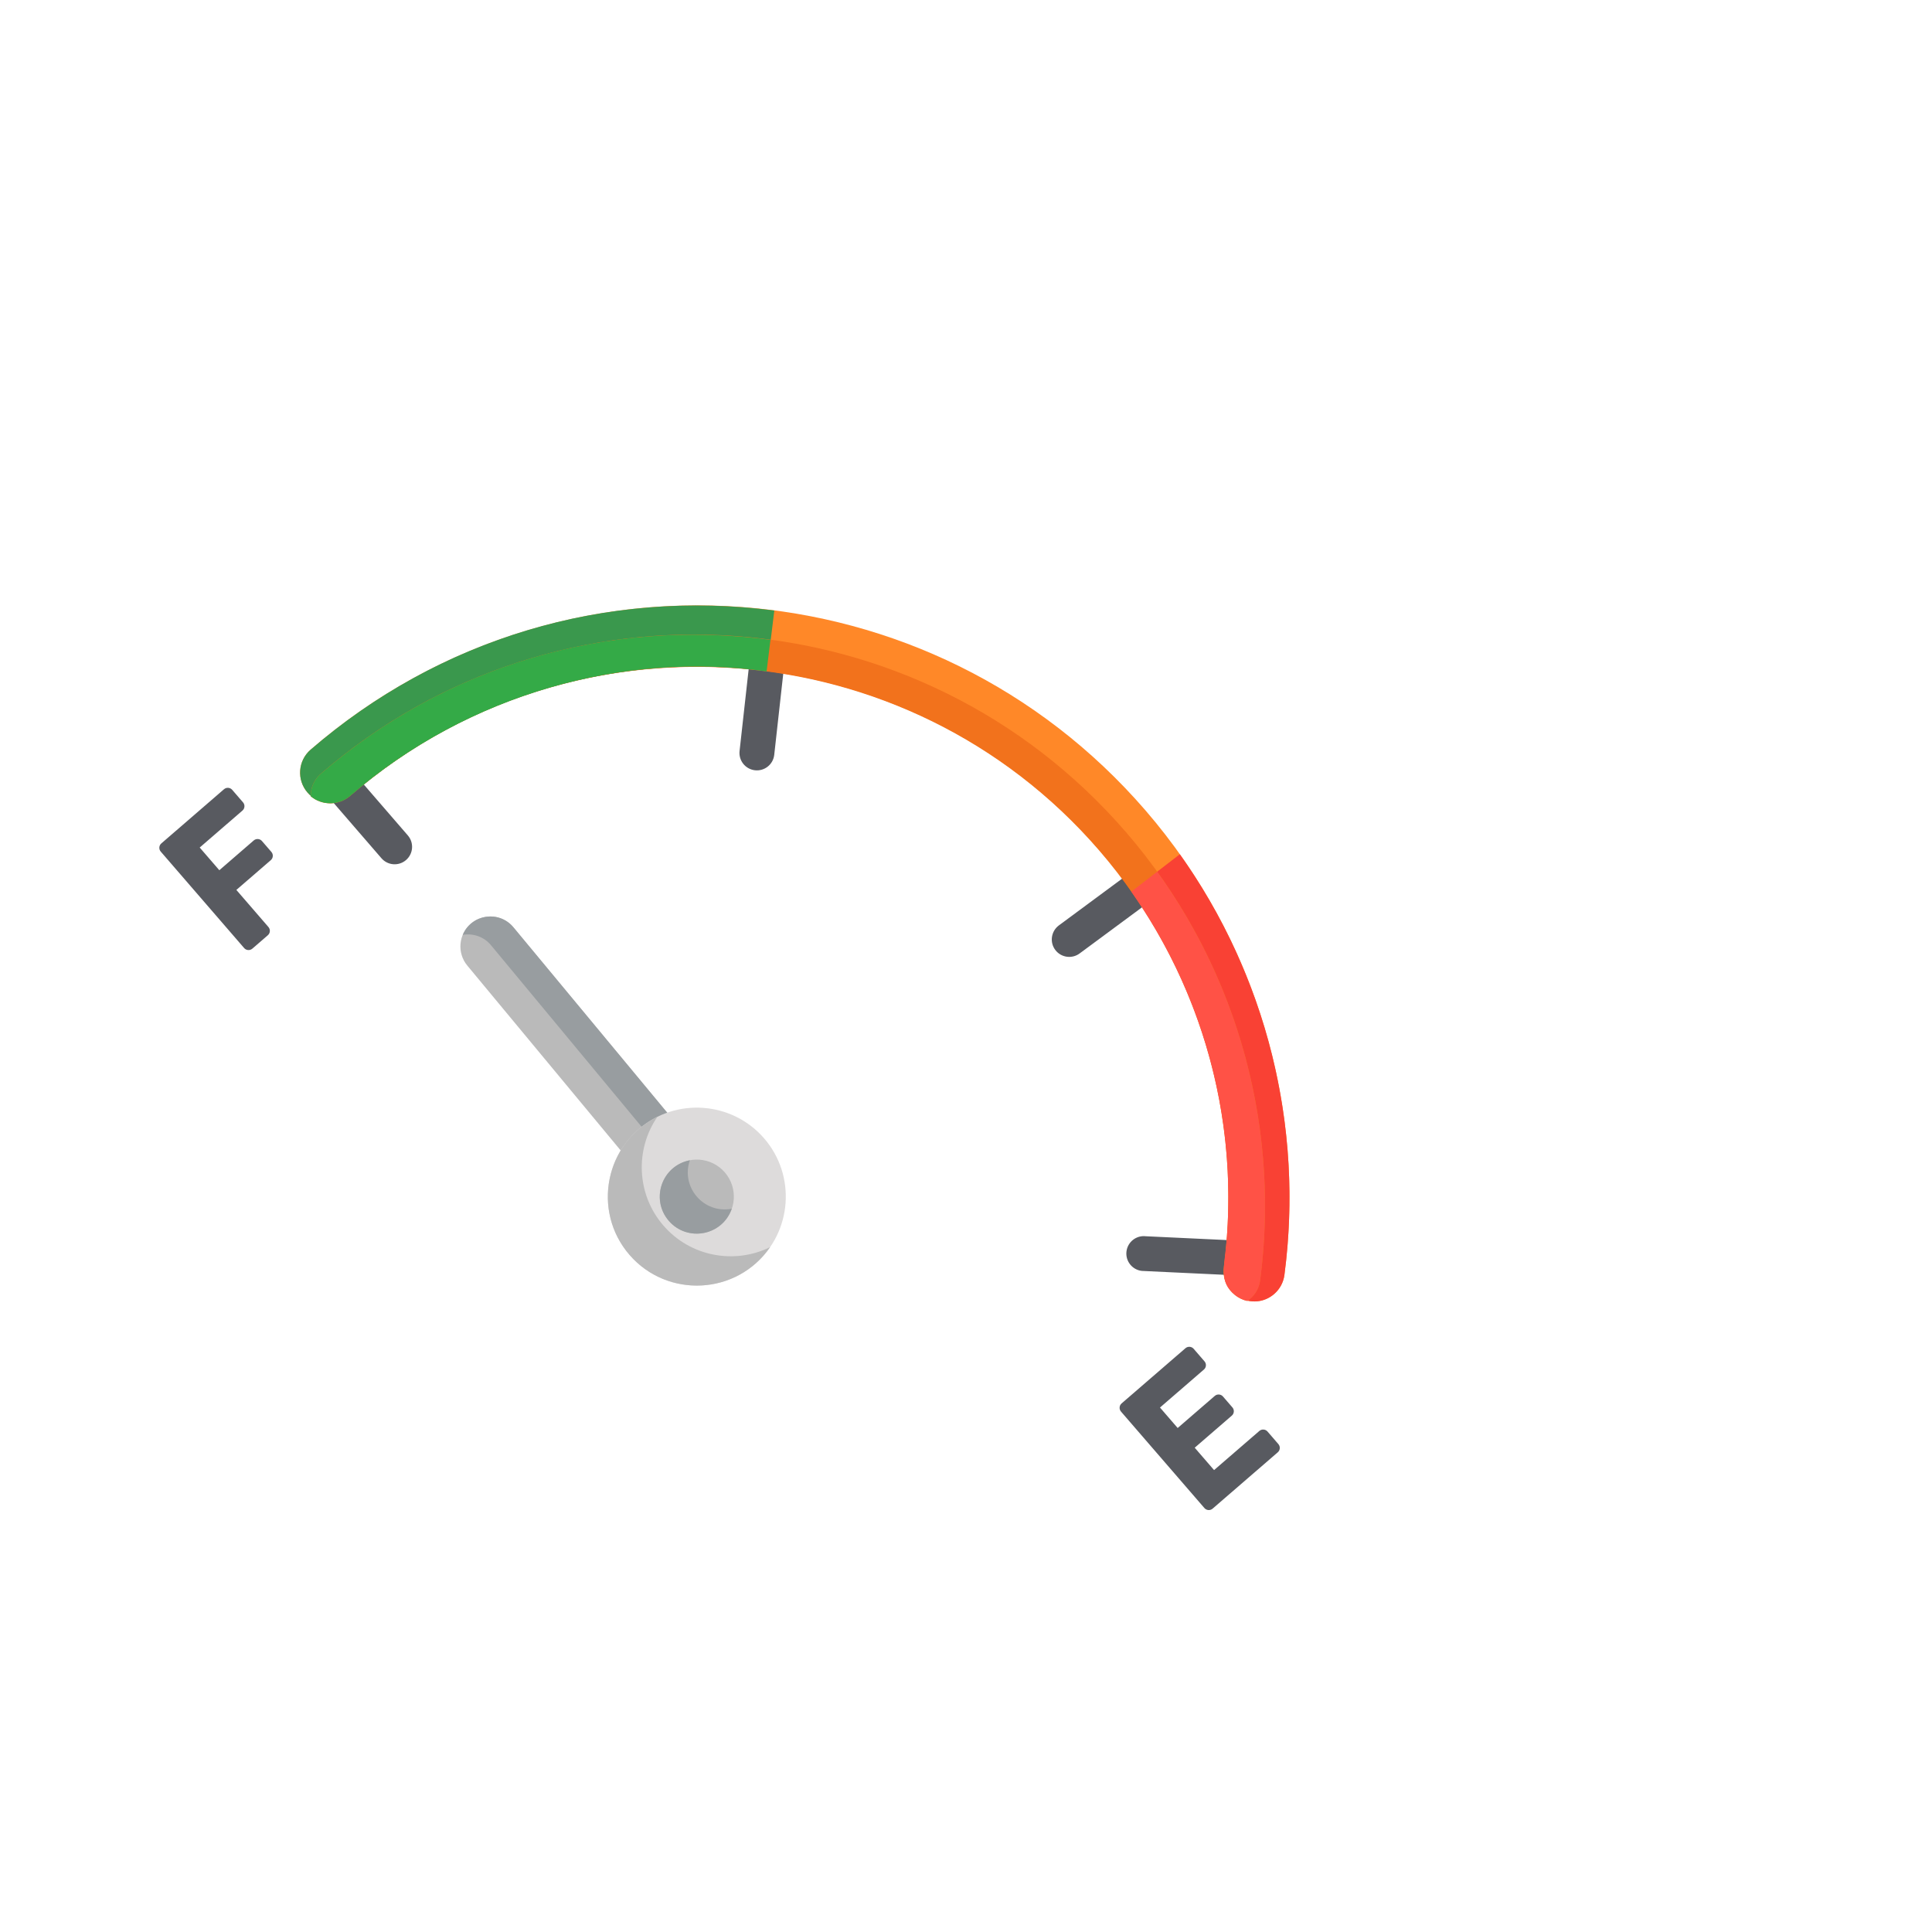 <svg width="357" height="357" viewBox="0 0 357 357" fill="none" xmlns="http://www.w3.org/2000/svg">
<g clip-path="url(#clip0)">
<g filter="url(#filter0_d)">
<path d="M226.469 231.571L210.982 230.84C209.214 230.636 207.946 229.037 208.15 227.268C208.355 225.5 209.953 224.232 211.722 224.437L227.209 225.167C228.978 225.371 230.245 226.97 230.041 228.739C229.837 230.508 228.237 231.776 226.469 231.571Z" fill="#585A60"/>
<path d="M212.059 162.893L199.541 172.147C198.131 173.233 196.106 172.971 195.02 171.561C193.934 170.15 194.203 168.137 195.606 167.04L208.125 157.786C209.535 156.7 211.559 156.962 212.645 158.373C213.721 159.77 213.484 161.789 212.059 162.893Z" fill="#585A60"/>
<path d="M139.471 138.328C137.704 138.111 136.447 136.503 136.663 134.737L138.461 118.56C138.676 116.793 140.284 115.536 142.051 115.752C143.818 115.968 145.075 117.576 144.859 119.342L143.061 135.519C142.845 137.287 141.237 138.544 139.471 138.328Z" fill="#585A60"/>
</g>
<g filter="url(#filter1_d)">
<path d="M126.376 205.327L94.871 167.351C92.92 164.998 89.429 164.673 87.076 166.625C84.723 168.577 84.397 172.068 86.349 174.421L117.837 212.376C119.799 209.047 122.871 206.574 126.376 205.327Z" fill="#BABABA"/>
</g>
<g filter="url(#filter2_d)">
<path d="M90.725 170.657L121.671 207.959C123.123 206.796 124.713 205.918 126.376 205.326L94.871 167.351C92.219 164.153 87.112 164.917 85.508 168.742C87.4 168.412 89.411 169.073 90.725 170.657Z" fill="#989DA0"/>
</g>
<g filter="url(#filter3_d)">
<path d="M231.032 236.429C227.956 236.023 225.79 233.201 226.197 230.123C229.864 202.34 221.462 174.256 203.147 153.073C167.761 112.146 105.675 107.639 64.748 143.025C62.4 145.055 58.852 144.797 56.822 142.449C54.793 140.102 55.051 136.554 57.398 134.524C103.119 94.993 172.111 99.999 211.646 145.724C232.059 169.333 241.424 200.631 237.337 231.594C236.93 234.672 234.107 236.835 231.032 236.429Z" fill="#FF8828"/>
</g>
<g filter="url(#filter4_d)">
<path d="M218.014 153.85L209.106 160.711C223.242 180.767 229.438 205.561 226.197 230.124C225.519 235.252 231.561 238.465 235.443 235.108C236.448 234.24 237.149 233.014 237.337 231.595C240.97 204.062 233.962 176.27 218.014 153.85Z" fill="#F94134"/>
</g>
<g filter="url(#filter5_d)">
<path d="M41.39 141.836L29.813 151.846C29.364 152.234 29.314 152.912 29.703 153.361L45.112 171.183C45.5 171.632 46.178 171.682 46.627 171.294L49.494 168.815C49.943 168.427 49.992 167.748 49.604 167.299L43.676 160.443L50.039 154.941C50.488 154.552 50.538 153.874 50.149 153.425L48.405 151.408C48.017 150.959 47.338 150.909 46.889 151.298L40.526 156.8L36.902 152.609L44.8 145.78C45.249 145.392 45.298 144.714 44.91 144.265L42.905 141.946C42.517 141.497 41.839 141.448 41.39 141.836Z" fill="#585A60"/>
<path d="M232.703 260.416L224.339 267.647L220.763 263.511L227.619 257.583C228.068 257.195 228.118 256.516 227.729 256.067L225.985 254.05C225.597 253.601 224.919 253.552 224.47 253.94L217.613 259.868L214.345 256.088L222.462 249.069C222.911 248.681 222.961 248.003 222.572 247.554L220.567 245.235C220.179 244.786 219.501 244.737 219.052 245.125L207.255 255.325C206.806 255.713 206.757 256.391 207.145 256.84L222.554 274.662C222.942 275.111 223.621 275.16 224.07 274.772L236.112 264.36C236.561 263.972 236.611 263.293 236.222 262.844L234.218 260.526C233.83 260.077 233.151 260.028 232.703 260.416Z" fill="#585A60"/>
</g>
<g filter="url(#filter6_d)">
<path d="M118 204.671C111.139 210.604 110.383 221.012 116.315 227.873C122.248 234.735 132.657 235.491 139.518 229.558C146.379 223.626 147.135 213.217 141.203 206.355C135.27 199.493 124.862 198.738 118 204.671Z" fill="#DDDBDB"/>
</g>
<g filter="url(#filter7_d)">
<path d="M122.583 222.454C117.587 216.675 117.335 208.379 121.48 202.361C111.803 207.132 109.313 219.774 116.316 227.873C123.315 235.968 136.184 235.339 142.306 226.448C135.752 229.68 127.58 228.233 122.583 222.454Z" fill="#BABABA"/>
</g>
<g filter="url(#filter8_d)">
<path d="M75.031 154.919C73.685 156.083 71.65 155.936 70.485 154.589L61.466 144.158C60.302 142.811 60.45 140.776 61.796 139.611C63.143 138.447 65.178 138.595 66.343 139.942L75.362 150.372C76.526 151.719 76.378 153.755 75.031 154.919Z" fill="#585A60"/>
</g>
<g filter="url(#filter9_d)">
<path d="M57.398 134.524C55.05 136.554 54.793 140.103 56.822 142.449C58.852 144.797 62.4 145.054 64.748 143.025C86.763 123.99 114.9 116.505 141.712 120.016L143.081 108.815C111.9 104.773 81.137 113.999 57.398 134.524Z" fill="#3A984D"/>
</g>
<g filter="url(#filter10_d)">
<path d="M133.936 212.638C136.408 215.498 136.095 219.819 133.235 222.292C130.376 224.763 126.054 224.45 123.582 221.59C121.11 218.732 121.424 214.409 124.283 211.937C127.142 209.465 131.464 209.78 133.936 212.638Z" fill="#BABABA"/>
</g>
<g filter="url(#filter11_d)">
<path d="M127.475 210.398C122.3 211.381 120.143 217.613 123.582 221.59C127.017 225.564 133.496 224.338 135.22 219.355C130.04 220.339 125.756 215.373 127.475 210.398Z" fill="#989DA0"/>
</g>
<g filter="url(#filter12_d)">
<path d="M232.849 232.603C236.792 202.737 227.759 172.547 208.068 149.774C169.936 105.671 103.389 100.835 59.282 138.971C58.027 140.056 57.395 141.591 57.411 143.13C59.487 144.871 62.573 144.906 64.688 143.077C105.616 107.69 167.702 112.198 203.088 153.125C221.404 174.308 229.805 202.392 226.138 230.175C225.753 233.088 227.675 235.77 230.491 236.392C231.845 235.485 232.652 234.096 232.849 232.603Z" fill="#F2721C"/>
</g>
<g filter="url(#filter13_d)">
<path d="M232.849 232.603C236.383 205.828 229.483 178.796 213.83 157.078L209.048 160.761C221.823 178.897 228.565 201.607 226.658 225.249C226.265 230.089 225.151 232.87 228.231 235.318C228.89 235.838 229.667 236.21 230.49 236.392C231.845 235.485 232.652 234.096 232.849 232.603Z" fill="#FF5246"/>
</g>
<g filter="url(#filter14_d)">
<path d="M141.652 120.068L142.367 114.229C112.11 110.191 82.282 119.084 59.282 138.971C58.027 140.056 57.395 141.591 57.411 143.13C59.431 144.822 62.549 144.927 64.688 143.077C86.758 123.995 115.627 116.378 141.652 120.068Z" fill="#34AA47"/>
</g>
</g>
<defs>
<filter id="filter0_d" x="124.081" y="114.405" width="111.305" height="133.86" filterUnits="userSpaceOnUse" color-interpolation-filters="sRGB">
<feFlood flood-opacity="0" result="BackgroundImageFix"/>
<feColorMatrix in="SourceAlpha" type="matrix" values="0 0 0 0 0 0 0 0 0 0 0 0 0 0 0 0 0 0 127 0"/>
<feOffset dy="4"/>
<feGaussianBlur stdDeviation="2"/>
<feColorMatrix type="matrix" values="0 0 0 0 0 0 0 0 0 0 0 0 0 0 0 0 0 0 0.25 0"/>
<feBlend mode="normal" in2="BackgroundImageFix" result="effect1_dropShadow"/>
<feBlend mode="normal" in="SourceGraphic" in2="effect1_dropShadow" result="shape"/>
</filter>
<filter id="filter1_d" x="81.059" y="165.255" width="49.336" height="55.206" filterUnits="userSpaceOnUse" color-interpolation-filters="sRGB">
<feFlood flood-opacity="0" result="BackgroundImageFix"/>
<feColorMatrix in="SourceAlpha" type="matrix" values="0 0 0 0 0 0 0 0 0 0 0 0 0 0 0 0 0 0 127 0"/>
<feOffset dy="4"/>
<feGaussianBlur stdDeviation="2"/>
<feColorMatrix type="matrix" values="0 0 0 0 0 0 0 0 0 0 0 0 0 0 0 0 0 0 0.25 0"/>
<feBlend mode="normal" in2="BackgroundImageFix" result="effect1_dropShadow"/>
<feBlend mode="normal" in="SourceGraphic" in2="effect1_dropShadow" result="shape"/>
</filter>
<filter id="filter2_d" x="81.499" y="165.257" width="48.883" height="50.797" filterUnits="userSpaceOnUse" color-interpolation-filters="sRGB">
<feFlood flood-opacity="0" result="BackgroundImageFix"/>
<feColorMatrix in="SourceAlpha" type="matrix" values="0 0 0 0 0 0 0 0 0 0 0 0 0 0 0 0 0 0 127 0"/>
<feOffset dy="4"/>
<feGaussianBlur stdDeviation="2"/>
<feColorMatrix type="matrix" values="0 0 0 0 0 0 0 0 0 0 0 0 0 0 0 0 0 0 0.25 0"/>
<feBlend mode="normal" in2="BackgroundImageFix" result="effect1_dropShadow"/>
<feBlend mode="normal" in="SourceGraphic" in2="effect1_dropShadow" result="shape"/>
</filter>
<filter id="filter3_d" x="49.148" y="63" width="220.902" height="228.844" filterUnits="userSpaceOnUse" color-interpolation-filters="sRGB">
<feFlood flood-opacity="0" result="BackgroundImageFix"/>
<feColorMatrix in="SourceAlpha" type="matrix" values="0 0 0 0 0 0 0 0 0 0 0 0 0 0 0 0 0 0 127 0"/>
<feOffset dy="4"/>
<feGaussianBlur stdDeviation="2"/>
<feColorMatrix type="matrix" values="0 0 0 0 0 0 0 0 0 0 0 0 0 0 0 0 0 0 0.25 0"/>
<feBlend mode="normal" in2="BackgroundImageFix" result="effect1_dropShadow"/>
<feBlend mode="normal" in="SourceGraphic" in2="effect1_dropShadow" result="shape"/>
</filter>
<filter id="filter4_d" x="179.113" y="153.369" width="90.56" height="93.419" filterUnits="userSpaceOnUse" color-interpolation-filters="sRGB">
<feFlood flood-opacity="0" result="BackgroundImageFix"/>
<feColorMatrix in="SourceAlpha" type="matrix" values="0 0 0 0 0 0 0 0 0 0 0 0 0 0 0 0 0 0 127 0"/>
<feOffset dy="4"/>
<feGaussianBlur stdDeviation="2"/>
<feColorMatrix type="matrix" values="0 0 0 0 0 0 0 0 0 0 0 0 0 0 0 0 0 0 0.25 0"/>
<feBlend mode="normal" in2="BackgroundImageFix" result="effect1_dropShadow"/>
<feBlend mode="normal" in="SourceGraphic" in2="effect1_dropShadow" result="shape"/>
</filter>
<filter id="filter5_d" x="25" y="141.133" width="215.925" height="142.342" filterUnits="userSpaceOnUse" color-interpolation-filters="sRGB">
<feFlood flood-opacity="0" result="BackgroundImageFix"/>
<feColorMatrix in="SourceAlpha" type="matrix" values="0 0 0 0 0 0 0 0 0 0 0 0 0 0 0 0 0 0 127 0"/>
<feOffset dy="4"/>
<feGaussianBlur stdDeviation="2"/>
<feColorMatrix type="matrix" values="0 0 0 0 0 0 0 0 0 0 0 0 0 0 0 0 0 0 0.25 0"/>
<feBlend mode="normal" in2="BackgroundImageFix" result="effect1_dropShadow"/>
<feBlend mode="normal" in="SourceGraphic" in2="effect1_dropShadow" result="shape"/>
</filter>
<filter id="filter6_d" x="108.317" y="200.672" width="40.885" height="40.885" filterUnits="userSpaceOnUse" color-interpolation-filters="sRGB">
<feFlood flood-opacity="0" result="BackgroundImageFix"/>
<feColorMatrix in="SourceAlpha" type="matrix" values="0 0 0 0 0 0 0 0 0 0 0 0 0 0 0 0 0 0 127 0"/>
<feOffset dy="4"/>
<feGaussianBlur stdDeviation="2"/>
<feColorMatrix type="matrix" values="0 0 0 0 0 0 0 0 0 0 0 0 0 0 0 0 0 0 0.25 0"/>
<feBlend mode="normal" in2="BackgroundImageFix" result="effect1_dropShadow"/>
<feBlend mode="normal" in="SourceGraphic" in2="effect1_dropShadow" result="shape"/>
</filter>
<filter id="filter7_d" x="108.317" y="202.361" width="37.989" height="39.192" filterUnits="userSpaceOnUse" color-interpolation-filters="sRGB">
<feFlood flood-opacity="0" result="BackgroundImageFix"/>
<feColorMatrix in="SourceAlpha" type="matrix" values="0 0 0 0 0 0 0 0 0 0 0 0 0 0 0 0 0 0 127 0"/>
<feOffset dy="4"/>
<feGaussianBlur stdDeviation="2"/>
<feColorMatrix type="matrix" values="0 0 0 0 0 0 0 0 0 0 0 0 0 0 0 0 0 0 0.25 0"/>
<feBlend mode="normal" in2="BackgroundImageFix" result="effect1_dropShadow"/>
<feBlend mode="normal" in="SourceGraphic" in2="effect1_dropShadow" result="shape"/>
</filter>
<filter id="filter8_d" x="56.681" y="138.826" width="23.465" height="24.878" filterUnits="userSpaceOnUse" color-interpolation-filters="sRGB">
<feFlood flood-opacity="0" result="BackgroundImageFix"/>
<feColorMatrix in="SourceAlpha" type="matrix" values="0 0 0 0 0 0 0 0 0 0 0 0 0 0 0 0 0 0 127 0"/>
<feOffset dy="4"/>
<feGaussianBlur stdDeviation="2"/>
<feColorMatrix type="matrix" values="0 0 0 0 0 0 0 0 0 0 0 0 0 0 0 0 0 0 0.25 0"/>
<feBlend mode="normal" in2="BackgroundImageFix" result="effect1_dropShadow"/>
<feBlend mode="normal" in="SourceGraphic" in2="effect1_dropShadow" result="shape"/>
</filter>
<filter id="filter9_d" x="49.148" y="81.134" width="102.89" height="98.478" filterUnits="userSpaceOnUse" color-interpolation-filters="sRGB">
<feFlood flood-opacity="0" result="BackgroundImageFix"/>
<feColorMatrix in="SourceAlpha" type="matrix" values="0 0 0 0 0 0 0 0 0 0 0 0 0 0 0 0 0 0 127 0"/>
<feOffset dy="4"/>
<feGaussianBlur stdDeviation="2"/>
<feColorMatrix type="matrix" values="0 0 0 0 0 0 0 0 0 0 0 0 0 0 0 0 0 0 0.25 0"/>
<feBlend mode="normal" in2="BackgroundImageFix" result="effect1_dropShadow"/>
<feBlend mode="normal" in="SourceGraphic" in2="effect1_dropShadow" result="shape"/>
</filter>
<filter id="filter10_d" x="117.915" y="210.271" width="21.688" height="21.688" filterUnits="userSpaceOnUse" color-interpolation-filters="sRGB">
<feFlood flood-opacity="0" result="BackgroundImageFix"/>
<feColorMatrix in="SourceAlpha" type="matrix" values="0 0 0 0 0 0 0 0 0 0 0 0 0 0 0 0 0 0 127 0"/>
<feOffset dy="4"/>
<feGaussianBlur stdDeviation="2"/>
<feColorMatrix type="matrix" values="0 0 0 0 0 0 0 0 0 0 0 0 0 0 0 0 0 0 0.25 0"/>
<feBlend mode="normal" in2="BackgroundImageFix" result="effect1_dropShadow"/>
<feBlend mode="normal" in="SourceGraphic" in2="effect1_dropShadow" result="shape"/>
</filter>
<filter id="filter11_d" x="117.913" y="210.398" width="21.307" height="21.558" filterUnits="userSpaceOnUse" color-interpolation-filters="sRGB">
<feFlood flood-opacity="0" result="BackgroundImageFix"/>
<feColorMatrix in="SourceAlpha" type="matrix" values="0 0 0 0 0 0 0 0 0 0 0 0 0 0 0 0 0 0 127 0"/>
<feOffset dy="4"/>
<feGaussianBlur stdDeviation="2"/>
<feColorMatrix type="matrix" values="0 0 0 0 0 0 0 0 0 0 0 0 0 0 0 0 0 0 0.25 0"/>
<feBlend mode="normal" in2="BackgroundImageFix" result="effect1_dropShadow"/>
<feBlend mode="normal" in="SourceGraphic" in2="effect1_dropShadow" result="shape"/>
</filter>
<filter id="filter12_d" x="52.154" y="69.979" width="212.389" height="220.182" filterUnits="userSpaceOnUse" color-interpolation-filters="sRGB">
<feFlood flood-opacity="0" result="BackgroundImageFix"/>
<feColorMatrix in="SourceAlpha" type="matrix" values="0 0 0 0 0 0 0 0 0 0 0 0 0 0 0 0 0 0 127 0"/>
<feOffset dy="4"/>
<feGaussianBlur stdDeviation="2"/>
<feColorMatrix type="matrix" values="0 0 0 0 0 0 0 0 0 0 0 0 0 0 0 0 0 0 0.25 0"/>
<feBlend mode="normal" in2="BackgroundImageFix" result="effect1_dropShadow"/>
<feBlend mode="normal" in="SourceGraphic" in2="effect1_dropShadow" result="shape"/>
</filter>
<filter id="filter13_d" x="179.046" y="156.82" width="85.179" height="88.342" filterUnits="userSpaceOnUse" color-interpolation-filters="sRGB">
<feFlood flood-opacity="0" result="BackgroundImageFix"/>
<feColorMatrix in="SourceAlpha" type="matrix" values="0 0 0 0 0 0 0 0 0 0 0 0 0 0 0 0 0 0 127 0"/>
<feOffset dy="4"/>
<feGaussianBlur stdDeviation="2"/>
<feColorMatrix type="matrix" values="0 0 0 0 0 0 0 0 0 0 0 0 0 0 0 0 0 0 0.25 0"/>
<feBlend mode="normal" in2="BackgroundImageFix" result="effect1_dropShadow"/>
<feBlend mode="normal" in="SourceGraphic" in2="effect1_dropShadow" result="shape"/>
</filter>
<filter id="filter14_d" x="52.154" y="87.281" width="96.796" height="92.332" filterUnits="userSpaceOnUse" color-interpolation-filters="sRGB">
<feFlood flood-opacity="0" result="BackgroundImageFix"/>
<feColorMatrix in="SourceAlpha" type="matrix" values="0 0 0 0 0 0 0 0 0 0 0 0 0 0 0 0 0 0 127 0"/>
<feOffset dy="4"/>
<feGaussianBlur stdDeviation="2"/>
<feColorMatrix type="matrix" values="0 0 0 0 0 0 0 0 0 0 0 0 0 0 0 0 0 0 0.25 0"/>
<feBlend mode="normal" in2="BackgroundImageFix" result="effect1_dropShadow"/>
<feBlend mode="normal" in="SourceGraphic" in2="effect1_dropShadow" result="shape"/>
</filter>
<clipPath id="clip0">
<rect width="253" height="253" fill="white" transform="translate(0 165.474) rotate(-40.847)"/>
</clipPath>
</defs>
</svg>
